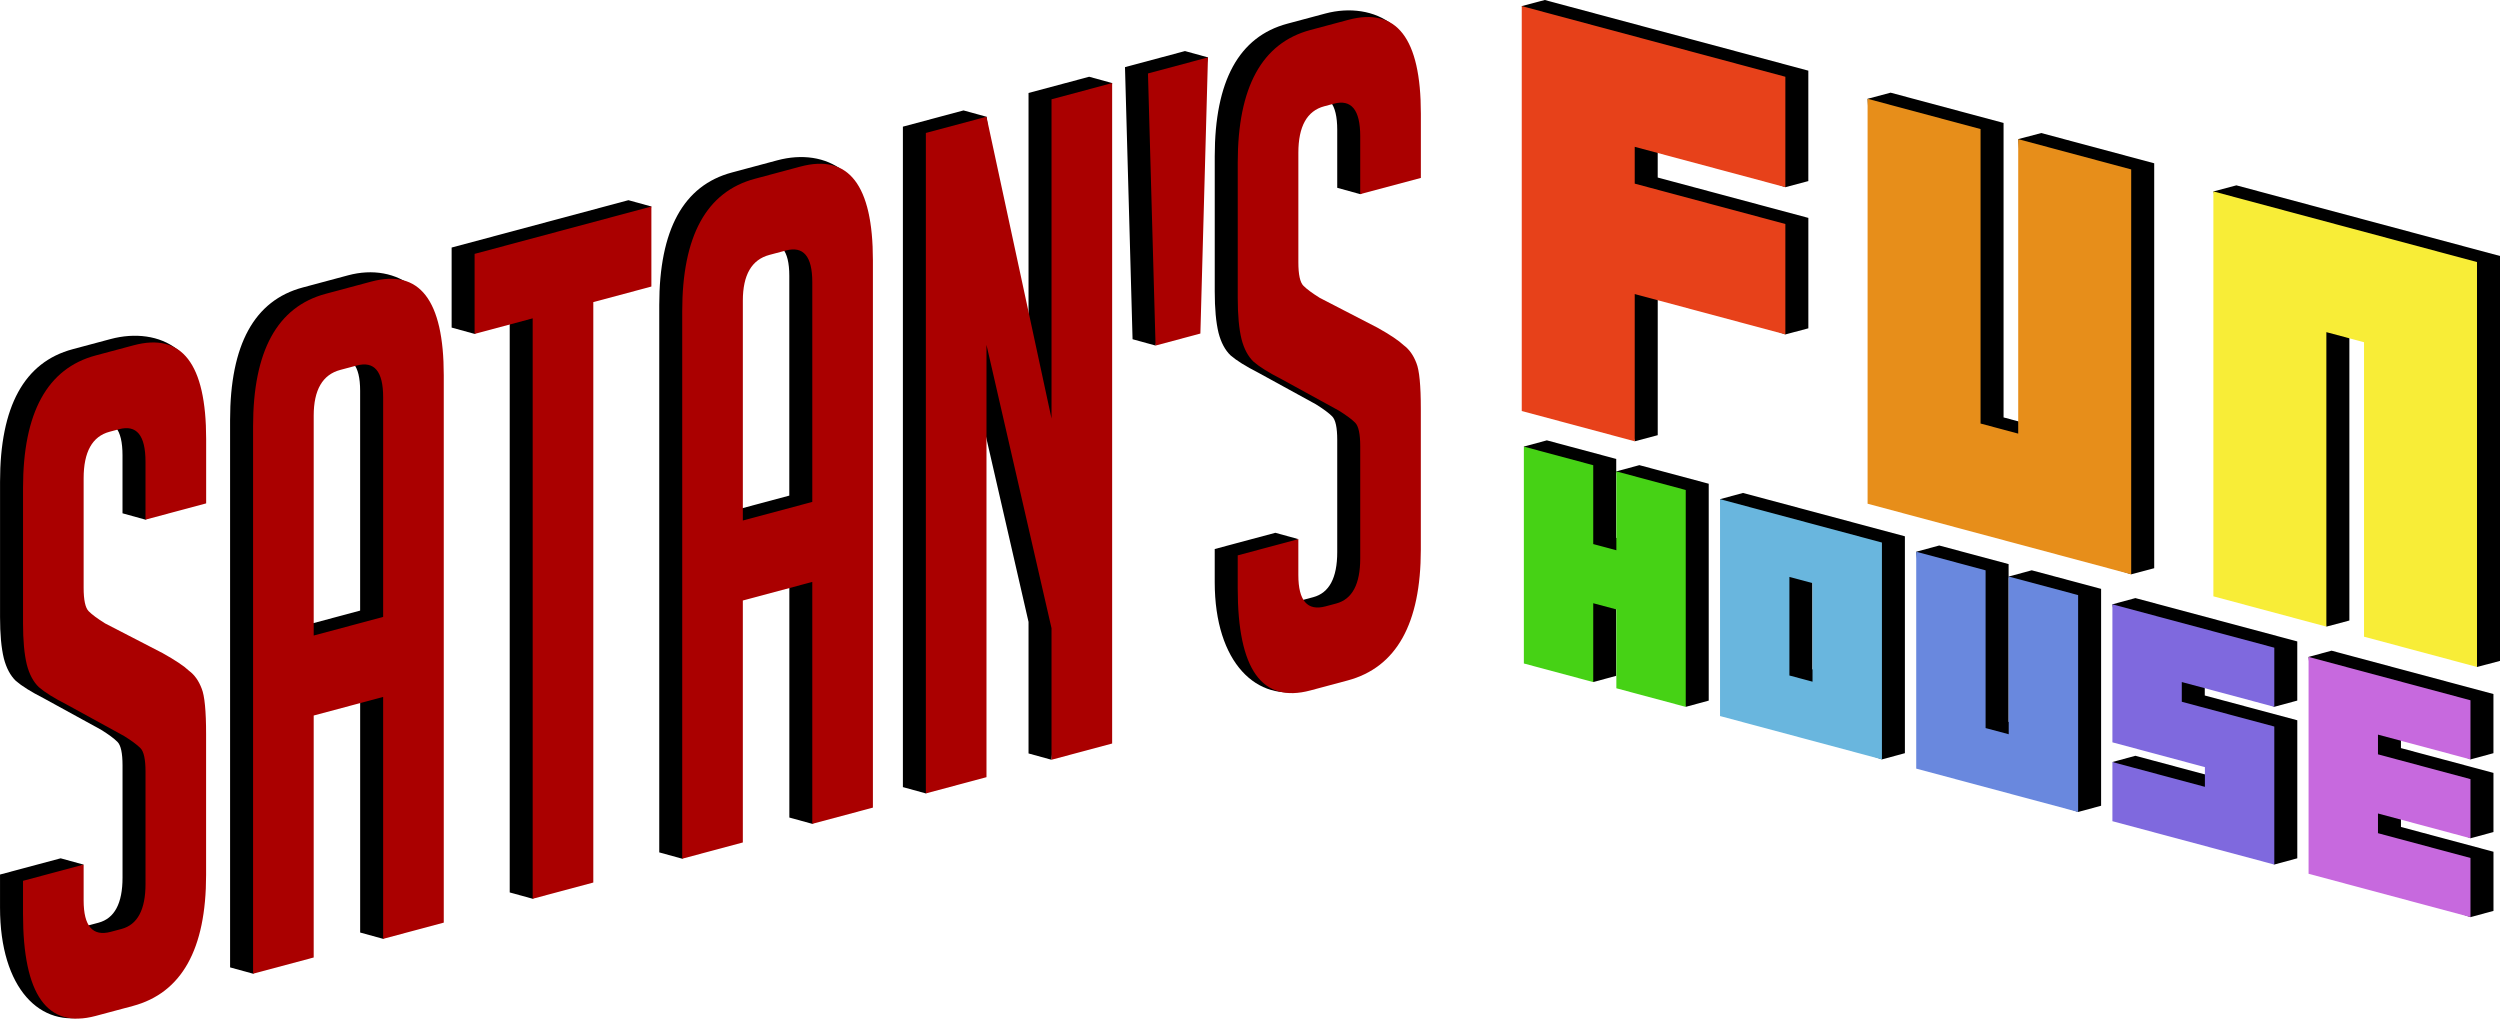 <?xml version="1.0" encoding="UTF-8" standalone="no"?>
<svg
   xmlns:dc="http://purl.org/dc/elements/1.1/"
   xmlns:cc="http://creativecommons.org/ns#"
   xmlns:rdf="http://www.w3.org/1999/02/22-rdf-syntax-ns#"
   xmlns:svg="http://www.w3.org/2000/svg"
   xmlns="http://www.w3.org/2000/svg"
   width="115.055mm"
   height="46.877mm"
   viewBox="0 0 115.055 46.877"
   version="1.1"
   id="svg5803">
  <defs
     id="defs5797" />
  <g
     id="layer1"
     style="display:inline"
     transform="translate(-0.642,-210.309)">
    <path
       id="path11825"
       style="font-style:normal;font-variant:normal;font-weight:normal;font-stretch:normal;font-size:23.989px;line-height:1.25;font-family:'04b_19';-inkscape-font-specification:'04b_19';letter-spacing:2.007px;word-spacing:0px;fill:#000000;fill-opacity:1;stroke:none;stroke-width:0.581"
       d="m 71.735,210.309 -1.058,0.281 5.199,20.028 1.058,-0.281 v -6.776 l 5.874,2.139 1.058,-0.281 v -5.082 l -6.933,-1.858 v -1.694 l 5.874,2.139 1.058,-0.281 v -5.082 z" />
    <path
       id="path11827"
       style="font-style:normal;font-variant:normal;font-weight:normal;font-stretch:normal;font-size:23.989px;line-height:1.25;font-family:'04b_19';-inkscape-font-specification:'04b_19';letter-spacing:2.007px;word-spacing:0px;fill:#000000;fill-opacity:1;stroke:none;stroke-width:0.581"
       d="m 94.583,216.431 -1.058,0.281 1.058,13.271 -1.733,-0.464 v -13.552 l -5.199,-1.393 -1.058,0.281 1.058,18.353 11.074,3.532 1.058,-0.281 v -18.635 z" />
    <path
       id="path11829"
       style="font-style:normal;font-variant:normal;font-weight:normal;font-stretch:normal;font-size:23.989px;line-height:1.25;font-family:'04b_19';-inkscape-font-specification:'04b_19';letter-spacing:2.007px;word-spacing:0px;fill:#000000;fill-opacity:1;stroke:none;stroke-width:0.581"
       d="m 108.765,238.866 v -13.552 l 1.733,0.464 4.141,15.227 1.058,-0.281 v -18.634 l -12.132,-3.251 -1.058,0.281 5.199,20.028 z" />
    <path
       id="path11832"
       style="font-style:normal;font-variant:normal;font-weight:normal;font-stretch:normal;font-size:13.758px;line-height:1.25;font-family:'04b_19';-inkscape-font-specification:'04b_19';letter-spacing:0.463px;word-spacing:0px;fill:#000000;fill-opacity:1;stroke:none;stroke-width:0.287"
       d="m 76.088,231.716 -1.058,0.287 1.058,3.342 -1.064,-0.285 v -3.629 l -3.193,-0.856 -1.058,0.287 3.193,10.837 1.058,-0.287 v -3.629 l 1.064,0.285 2.135,4.772 1.058,-0.287 v -9.981 z" />
    <path
       id="path11834"
       style="font-style:normal;font-variant:normal;font-weight:normal;font-stretch:normal;font-size:13.758px;line-height:1.25;font-family:'04b_19';-inkscape-font-specification:'04b_19';letter-spacing:0.463px;word-spacing:0px;fill:#000000;fill-opacity:1;stroke:none;stroke-width:0.287"
       d="m 80.859,232.995 -1.058,0.287 1.058,9.694 6.392,2.283 1.058,-0.287 v -9.981 z m 4.257,8.4 -1.064,-0.285 v -4.537 l 1.064,0.285 z" />
    <path
       id="path11836"
       style="font-style:normal;font-variant:normal;font-weight:normal;font-stretch:normal;font-size:13.758px;line-height:1.25;font-family:'04b_19';-inkscape-font-specification:'04b_19';letter-spacing:0.463px;word-spacing:0px;fill:#000000;fill-opacity:1;stroke:none;stroke-width:0.287"
       d="m 94.146,236.555 -1.058,0.287 1.058,6.972 -1.064,-0.285 v -7.259 l -3.193,-0.856 -1.058,0.287 1.058,9.694 6.392,2.283 1.058,-0.287 v -9.981 z" />
    <path
       id="path11838"
       style="font-style:normal;font-variant:normal;font-weight:normal;font-stretch:normal;font-size:13.758px;line-height:1.25;font-family:'04b_19';-inkscape-font-specification:'04b_19';letter-spacing:0.463px;word-spacing:0px;fill:#000000;fill-opacity:1;stroke:none;stroke-width:0.287"
       d="m 98.917,237.834 -1.058,0.287 1.058,6.064 4.257,1.141 v 0.907 l -4.257,-1.141 -1.058,0.287 7.451,4.718 1.058,-0.287 v -6.352 l -4.258,-1.141 v -0.907 l 3.199,1.428 1.058,-0.287 v -2.722 z" />
    <path
       id="path11840"
       style="font-style:normal;font-variant:normal;font-weight:normal;font-stretch:normal;font-size:13.758px;line-height:1.25;font-family:'04b_19';-inkscape-font-specification:'04b_19';letter-spacing:0.463px;word-spacing:0px;fill:#000000;fill-opacity:1;stroke:none;stroke-width:0.287"
       d="m 115.397,252.23 v -2.722 l -4.258,-1.141 v -0.907 l 3.199,1.428 1.058,-0.287 v -2.722 l -4.258,-1.141 v -0.907 l 3.199,1.428 1.058,-0.287 v -2.722 l -7.451,-1.996 -1.058,0.287 1.058,9.694 6.392,2.283 z" />
    <path
       id="path11843"
       style="font-style:normal;font-variant:normal;font-weight:normal;font-stretch:normal;font-size:medium;line-height:1.25;font-family:BigNoodleTitling;-inkscape-font-specification:BigNoodleTitling;letter-spacing:0px;word-spacing:0px;fill:#000000;fill-opacity:1;stroke:none;stroke-width:0.877"
       d="m 6.28,233.932 v -2.667 c 0,-1.214 -0.407,-1.711 -1.22,-1.493 l -0.436,0.117 c -0.794,0.213 -1.191,0.926 -1.191,2.14 v 5.038 c 0,0.564 0.077,0.925 0.232,1.081 0.155,0.156 0.407,0.343 0.756,0.56 l 2.644,1.366 c 0.581,0.324 0.988,0.596 1.22,0.816 0.252,0.187 0.446,0.459 0.581,0.818 0.136,0.331 0.203,1.032 0.203,2.104 v 6.477 c 0,3.415 -0.371,5.713 -2.618,6.315 l -1.714,0.459 c -2.228,0.597 -4.094,-1.257 -4.094,-4.982 v -1.524 l 2.79,-0.747 1.058,0.291 -1.058,0.535 v 0.826 c 0,1.185 0.417,1.666 1.25,1.443 l 0.494,-0.132 c 0.736,-0.197 1.104,-0.889 1.104,-2.074 v -5.165 c 0,-0.564 -0.077,-0.925 -0.232,-1.081 -0.155,-0.156 -0.407,-0.343 -0.756,-0.56 l -2.644,-1.45 c -0.581,-0.296 -1.007,-0.563 -1.279,-0.8 -0.252,-0.243 -0.436,-0.589 -0.552,-1.037 -0.116,-0.477 -0.174,-1.11 -0.174,-1.901 v -6.223 c 0,-3.471 1.114,-5.505 3.342,-6.102 l 1.744,-0.467 c 2.228,-0.597 4.614,0.537 3.97,3.948 l -0.628,3.327 -1.731,1.038 z" />
    <path
       id="path11845"
       style="font-style:normal;font-variant:normal;font-weight:normal;font-stretch:normal;font-size:medium;line-height:1.25;font-family:BigNoodleTitling;-inkscape-font-specification:BigNoodleTitling;letter-spacing:0px;word-spacing:0px;fill:#000000;fill-opacity:1;stroke:none;stroke-width:0.877"
       d="m 14.02,254.083 -1.731,1.038 -1.058,-0.291 v -25.188 c 0,-3.471 1.114,-5.505 3.342,-6.102 l 2.092,-0.561 c 2.228,-0.597 4.414,0.727 4.284,4.196 l -0.943,25.304 -1.731,1.038 -1.058,-0.291 v -11.134 l -3.196,0.856 z m 3.196,-15.673 v -10.118 c 0,-1.185 -0.407,-1.669 -1.22,-1.451 l -0.756,0.202 c -0.814,0.218 -1.22,0.92 -1.22,2.105 v 10.118 z" />
    <path
       id="path11847"
       style="font-style:normal;font-variant:normal;font-weight:normal;font-stretch:normal;font-size:medium;line-height:1.25;font-family:BigNoodleTitling;-inkscape-font-specification:BigNoodleTitling;letter-spacing:0px;word-spacing:0px;fill:#000000;fill-opacity:1;stroke:none;stroke-width:0.877"
       d="m 26.889,223.922 v 26.712 l -1.731,1.038 -1.058,-0.291 v -26.712 l -1.615,1.007 -1.058,-0.291 v -3.683 l 8.136,-2.18 1.058,0.291 -1.058,3.392 z" />
    <path
       id="path11849"
       style="font-style:normal;font-variant:normal;font-weight:normal;font-stretch:normal;font-size:medium;line-height:1.25;font-family:BigNoodleTitling;-inkscape-font-specification:BigNoodleTitling;letter-spacing:0px;word-spacing:0px;fill:#000000;fill-opacity:1;stroke:none;stroke-width:0.877"
       d="m 33.771,248.791 -1.731,1.038 -1.058,-0.291 v -25.188 c 0,-3.471 1.114,-5.505 3.342,-6.102 l 2.092,-0.561 c 2.228,-0.597 4.431,0.562 4.301,4.031 l -0.959,25.469 -1.731,1.038 -1.058,-0.291 v -11.134 l -3.196,0.856 z m 3.196,-15.673 v -10.118 c 0,-1.185 -0.407,-1.669 -1.22,-1.451 l -0.756,0.202 c -0.814,0.218 -1.22,0.92 -1.22,2.105 v 10.118 z" />
    <path
       id="path11851"
       style="font-style:normal;font-variant:normal;font-weight:normal;font-stretch:normal;font-size:medium;line-height:1.25;font-family:BigNoodleTitling;-inkscape-font-specification:BigNoodleTitling;letter-spacing:0px;word-spacing:0px;fill:#000000;fill-opacity:1;stroke:none;stroke-width:0.877"
       d="m 47.977,229.278 v -14.69 l 2.79,-0.747 1.058,0.291 -2.79,31.143 -1.058,-0.291 v -6.054 l -2.993,-13.041 v 19.897 l -1.731,1.038 -1.058,-0.291 v -30.395 l 2.79,-0.747 1.058,0.291 z" />
    <path
       id="path11853"
       style="font-style:normal;font-variant:normal;font-weight:normal;font-stretch:normal;font-size:medium;line-height:1.25;font-family:BigNoodleTitling;-inkscape-font-specification:BigNoodleTitling;letter-spacing:0px;word-spacing:0px;fill:#000000;fill-opacity:1;stroke:none;stroke-width:0.877"
       d="m 52.416,213.399 2.761,-0.74 1.058,0.291 -2.412,13.262 -1.058,-0.291 z" />
    <path
       id="path11855"
       style="font-style:normal;font-variant:normal;font-weight:normal;font-stretch:normal;font-size:medium;line-height:1.25;font-family:BigNoodleTitling;-inkscape-font-specification:BigNoodleTitling;letter-spacing:0px;word-spacing:0px;fill:#000000;fill-opacity:1;stroke:none;stroke-width:0.877"
       d="m 62.184,218.952 v -2.667 c 0,-1.214 -0.407,-1.711 -1.22,-1.493 l -0.436,0.117 c -0.794,0.213 -1.191,0.926 -1.191,2.14 v 5.038 c 0,0.564 0.077,0.925 0.232,1.081 0.155,0.156 0.407,0.343 0.756,0.56 l 2.644,1.366 c 0.581,0.324 0.988,0.596 1.22,0.816 0.252,0.187 0.446,0.459 0.581,0.818 0.136,0.331 0.203,1.032 0.203,2.104 v 6.477 c 0,3.415 -0.282,5.692 -2.529,6.294 l -1.714,0.459 C 58.502,242.658 56.546,240.825 56.546,237.1 v -1.524 l 2.79,-0.747 1.058,0.291 -1.058,0.535 v 0.826 c 0,1.185 0.417,1.666 1.25,1.443 l 0.494,-0.132 c 0.736,-0.197 1.104,-0.889 1.104,-2.074 v -5.165 c 0,-0.564 -0.077,-0.925 -0.232,-1.081 -0.155,-0.156 -0.407,-0.343 -0.756,-0.56 l -2.644,-1.45 c -0.581,-0.296 -1.007,-0.563 -1.279,-0.8 -0.252,-0.243 -0.436,-0.589 -0.552,-1.037 -0.116,-0.477 -0.174,-1.11 -0.174,-1.901 v -6.223 c 0,-3.471 1.114,-5.505 3.342,-6.102 l 1.744,-0.467 c 2.228,-0.597 4.683,0.628 3.997,4.031 l -0.655,3.244 -1.731,1.038 z" />
    <path
       id="path11858"
       style="font-style:normal;font-variant:normal;font-weight:normal;font-stretch:normal;font-size:23.989px;line-height:1.25;font-family:'04b_19';-inkscape-font-specification:'04b_19';letter-spacing:2.007px;word-spacing:0px;fill:#e7411a;fill-opacity:1;stroke:none;stroke-width:0.581"
       d="m 70.676,210.59 v 18.635 l 5.199,1.393 v -6.776 l 6.933,1.858 v -5.082 l -6.933,-1.858 v -1.694 l 6.933,1.858 v -5.082 z" />
    <path
       id="path11860"
       style="font-style:normal;font-variant:normal;font-weight:normal;font-stretch:normal;font-size:23.989px;line-height:1.25;font-family:'04b_19';-inkscape-font-specification:'04b_19';letter-spacing:2.007px;word-spacing:0px;fill:#e78e1a;fill-opacity:1;stroke:none;stroke-width:0.581"
       d="m 93.524,216.713 v 13.552 l -1.733,-0.464 v -13.552 l -5.199,-1.393 v 18.635 l 12.132,3.251 v -18.635 z" />
    <path
       id="path11862"
       style="font-style:normal;font-variant:normal;font-weight:normal;font-stretch:normal;font-size:23.989px;line-height:1.25;font-family:'04b_19';-inkscape-font-specification:'04b_19';letter-spacing:2.007px;word-spacing:0px;fill:#f8ed37;fill-opacity:1;stroke:none;stroke-width:0.581"
       d="m 107.706,239.147 v -13.552 l 1.733,0.464 v 13.552 l 5.199,1.393 v -18.635 l -12.132,-3.251 v 18.635 z" />
    <path
       id="path11865"
       style="font-style:normal;font-variant:normal;font-weight:normal;font-stretch:normal;font-size:13.758px;line-height:1.25;font-family:'04b_19';-inkscape-font-specification:'04b_19';letter-spacing:0.463px;word-spacing:0px;fill:#46d215;fill-opacity:1;stroke:none;stroke-width:0.287"
       d="m 75.03,232.004 v 3.629 l -1.064,-0.285 v -3.629 l -3.193,-0.856 v 9.981 l 3.193,0.856 v -3.629 l 1.064,0.285 v 3.629 l 3.193,0.856 v -9.981 z" />
    <path
       id="path11867"
       style="font-style:normal;font-variant:normal;font-weight:normal;font-stretch:normal;font-size:13.758px;line-height:1.25;font-family:'04b_19';-inkscape-font-specification:'04b_19';letter-spacing:0.463px;word-spacing:0px;fill:#69b6de;fill-opacity:1;stroke:none;stroke-width:0.287"
       d="m 79.801,233.282 v 9.981 l 7.451,1.996 v -9.981 z m 4.257,8.4 -1.064,-0.285 v -4.537 l 1.064,0.285 z" />
    <path
       id="path11869"
       style="font-style:normal;font-variant:normal;font-weight:normal;font-stretch:normal;font-size:13.758px;line-height:1.25;font-family:'04b_19';-inkscape-font-specification:'04b_19';letter-spacing:0.463px;word-spacing:0px;fill:#6988de;fill-opacity:1;stroke:none;stroke-width:0.287"
       d="m 93.087,236.842 v 7.259 l -1.064,-0.285 v -7.259 l -3.193,-0.856 v 9.981 l 7.451,1.996 v -9.981 z" />
    <path
       id="path11871"
       style="font-style:normal;font-variant:normal;font-weight:normal;font-stretch:normal;font-size:13.758px;line-height:1.25;font-family:'04b_19';-inkscape-font-specification:'04b_19';letter-spacing:0.463px;word-spacing:0px;fill:#7f69de;fill-opacity:1;stroke:none;stroke-width:0.287"
       d="m 97.859,238.121 v 6.352 l 4.257,1.141 v 0.907 l -4.257,-1.141 v 2.722 l 7.451,1.996 v -6.352 l -4.258,-1.141 v -0.907 l 4.258,1.141 v -2.722 z" />
    <path
       id="path11873"
       style="font-style:normal;font-variant:normal;font-weight:normal;font-stretch:normal;font-size:13.758px;line-height:1.25;font-family:'04b_19';-inkscape-font-specification:'04b_19';letter-spacing:0.463px;word-spacing:0px;fill:#c769de;fill-opacity:1;stroke:none;stroke-width:0.287"
       d="m 114.338,252.517 v -2.722 l -4.257,-1.141 v -0.907 l 4.257,1.141 v -2.722 l -4.257,-1.141 v -0.907 l 4.257,1.141 v -2.722 l -7.451,-1.996 v 9.981 z" />
    <path
       id="path11876"
       style="font-style:normal;font-variant:normal;font-weight:normal;font-stretch:normal;font-size:medium;line-height:1.25;font-family:BigNoodleTitling;-inkscape-font-specification:BigNoodleTitling;letter-spacing:0px;word-spacing:0px;fill:#aa0000;fill-opacity:1;stroke:none;stroke-width:0.877"
       d="m 7.338,234.223 v -2.667 q 0,-1.82 -1.22,-1.493 l -0.436,0.117 q -1.191,0.319 -1.191,2.14 v 5.038 q 0,0.847 0.232,1.081 0.232,0.234 0.756,0.56 l 2.644,1.366 q 0.872,0.486 1.22,0.816 0.378,0.28 0.581,0.818 0.203,0.496 0.203,2.104 v 6.477 q 0,5.122 -3.371,6.026 l -1.714,0.459 Q 1.701,257.958 1.701,252.37 v -1.524 l 2.79,-0.747 v 1.651 q 0,1.778 1.25,1.443 l 0.494,-0.132 q 1.104,-0.296 1.104,-2.074 V 245.822 q 0,-0.847 -0.232,-1.081 -0.232,-0.234 -0.756,-0.56 l -2.644,-1.45 q -0.872,-0.444 -1.279,-0.8 -0.378,-0.364 -0.552,-1.037 -0.174,-0.715 -0.174,-1.901 v -6.223 q 0,-5.207 3.342,-6.102 l 1.744,-0.467 q 3.342,-0.895 3.342,4.312 v 2.963 z" />
    <path
       id="path11878"
       style="font-style:normal;font-variant:normal;font-weight:normal;font-stretch:normal;font-size:medium;line-height:1.25;font-family:BigNoodleTitling;-inkscape-font-specification:BigNoodleTitling;letter-spacing:0px;word-spacing:0px;fill:#aa0000;fill-opacity:1;stroke:none;stroke-width:0.877"
       d="m 15.079,254.374 -2.79,0.747 v -25.188 q 0,-5.207 3.342,-6.102 l 2.092,-0.561 q 3.342,-0.895 3.342,4.312 v 25.188 l -2.79,0.747 v -11.134 l -3.196,0.856 z m 3.196,-15.673 v -10.118 q 0,-1.778 -1.22,-1.451 l -0.756,0.202 q -1.22,0.327 -1.22,2.105 v 10.118 z" />
    <path
       id="path11880"
       style="font-style:normal;font-variant:normal;font-weight:normal;font-stretch:normal;font-size:medium;line-height:1.25;font-family:BigNoodleTitling;-inkscape-font-specification:BigNoodleTitling;letter-spacing:0px;word-spacing:0px;fill:#aa0000;fill-opacity:1;stroke:none;stroke-width:0.877"
       d="m 27.947,224.213 v 26.712 l -2.79,0.747 v -26.712 l -2.673,0.716 v -3.683 l 8.136,-2.18 v 3.683 z" />
    <path
       id="path11882"
       style="font-style:normal;font-variant:normal;font-weight:normal;font-stretch:normal;font-size:medium;line-height:1.25;font-family:BigNoodleTitling;-inkscape-font-specification:BigNoodleTitling;letter-spacing:0px;word-spacing:0px;fill:#aa0000;fill-opacity:1;stroke:none;stroke-width:0.877"
       d="m 34.829,249.081 -2.79,0.747 v -25.188 q 0,-5.207 3.342,-6.102 l 2.092,-0.561 q 3.342,-0.895 3.342,4.312 v 25.188 l -2.79,0.747 v -11.134 l -3.196,0.856 z m 3.196,-15.673 v -10.118 q 0,-1.778 -1.22,-1.451 l -0.756,0.202 q -1.22,0.327 -1.22,2.105 v 10.118 z" />
    <path
       id="path11884"
       style="font-style:normal;font-variant:normal;font-weight:normal;font-stretch:normal;font-size:medium;line-height:1.25;font-family:BigNoodleTitling;-inkscape-font-specification:BigNoodleTitling;letter-spacing:0px;word-spacing:0px;fill:#aa0000;fill-opacity:1;stroke:none;stroke-width:0.877"
       d="m 49.035,229.569 v -14.69 l 2.79,-0.747 v 30.395 l -2.79,0.747 v -6.054 l -2.993,-13.041 v 19.897 l -2.79,0.747 v -30.395 l 2.79,-0.747 z" />
    <path
       id="path11886"
       style="font-style:normal;font-variant:normal;font-weight:normal;font-stretch:normal;font-size:medium;line-height:1.25;font-family:BigNoodleTitling;-inkscape-font-specification:BigNoodleTitling;letter-spacing:0px;word-spacing:0px;fill:#aa0000;fill-opacity:1;stroke:none;stroke-width:0.877"
       d="m 53.474,213.69 2.761,-0.74 -0.349,12.709 -2.063,0.553 z" />
    <path
       id="path11888"
       style="font-style:normal;font-variant:normal;font-weight:normal;font-stretch:normal;font-size:medium;line-height:1.25;font-family:BigNoodleTitling;-inkscape-font-specification:BigNoodleTitling;letter-spacing:0px;word-spacing:0px;fill:#aa0000;fill-opacity:1;stroke:none;stroke-width:0.877"
       d="m 63.242,219.243 v -2.667 q 0,-1.82 -1.22,-1.493 l -0.436,0.117 q -1.191,0.319 -1.191,2.14 v 5.038 q 0,0.847 0.232,1.081 0.232,0.234 0.756,0.56 l 2.644,1.366 q 0.872,0.486 1.22,0.816 0.378,0.28 0.581,0.818 0.203,0.496 0.203,2.104 v 6.477 q 0,5.122 -3.371,6.026 l -1.714,0.459 q -3.342,0.895 -3.342,-4.693 v -1.524 l 2.79,-0.747 v 1.651 q 0,1.778 1.25,1.443 l 0.494,-0.132 q 1.104,-0.296 1.104,-2.074 v -5.165 q 0,-0.847 -0.232,-1.081 -0.232,-0.234 -0.756,-0.56 l -2.644,-1.45 q -0.872,-0.444 -1.279,-0.8 -0.378,-0.364 -0.552,-1.037 -0.174,-0.715 -0.174,-1.901 v -6.223 q 0,-5.207 3.342,-6.102 l 1.744,-0.467 q 3.342,-0.895 3.342,4.312 v 2.963 z" />
  </g>
</svg>
